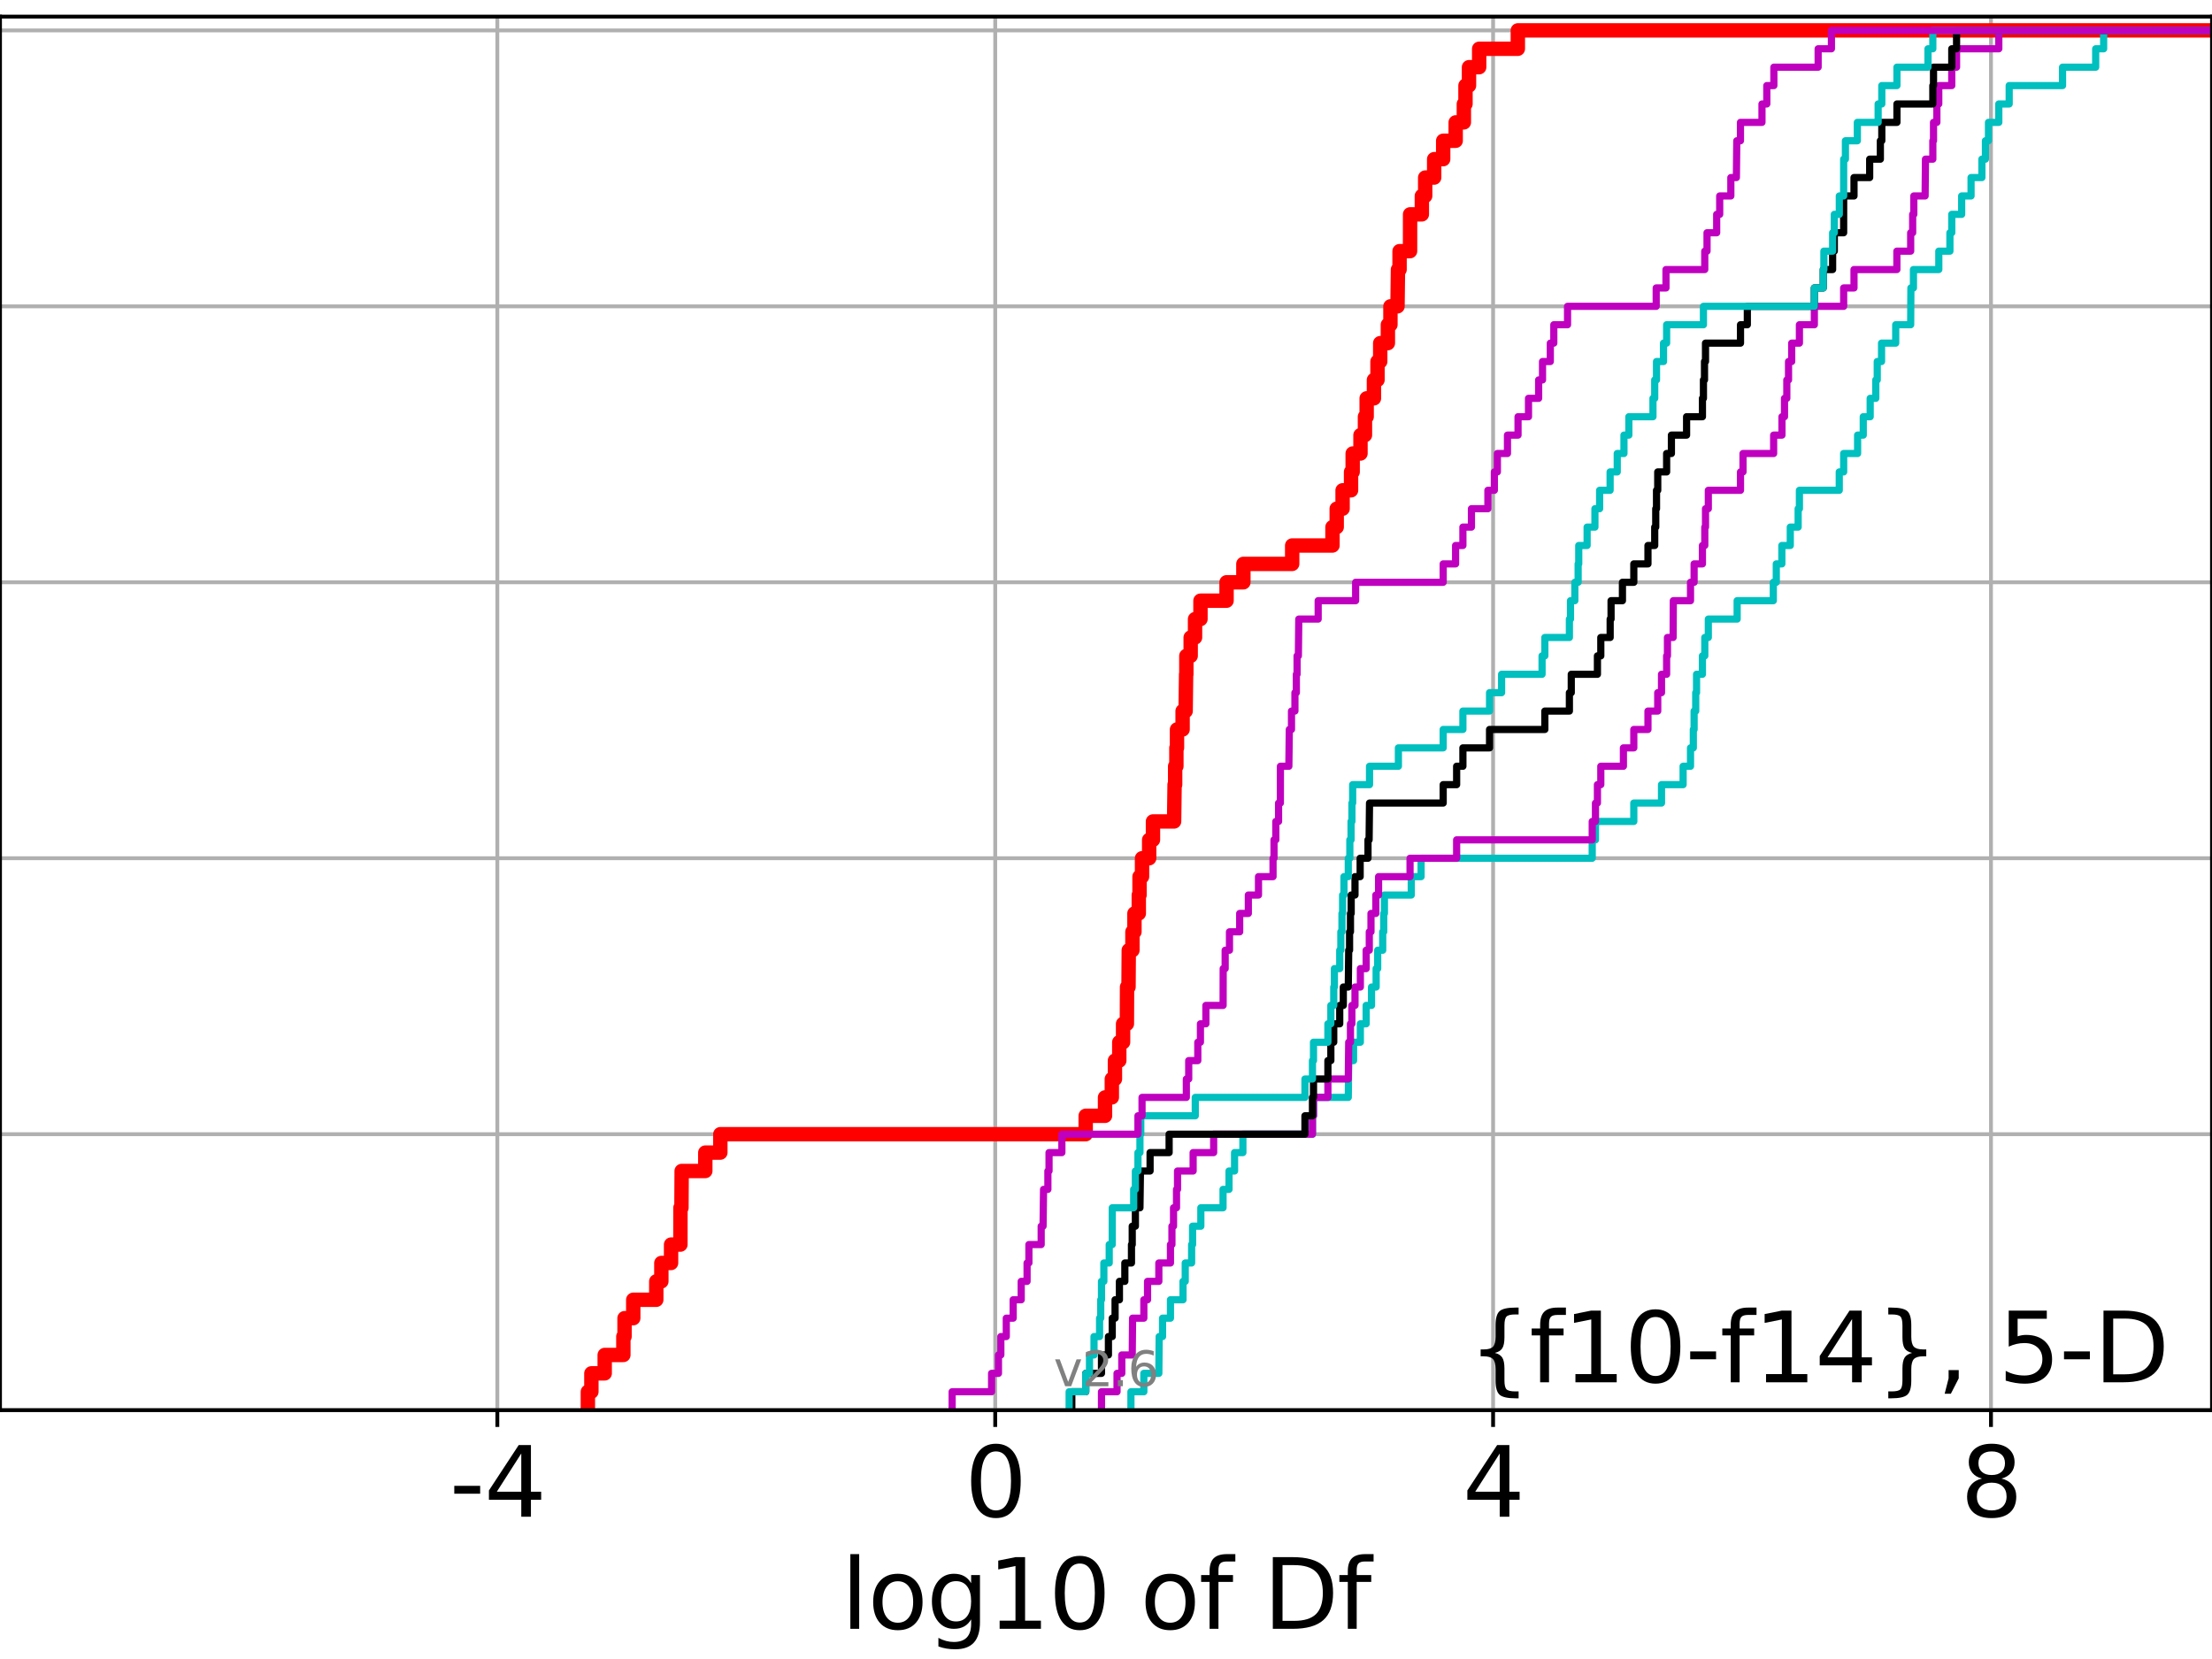 <?xml version="1.0" encoding="utf-8" standalone="no"?>
<!DOCTYPE svg PUBLIC "-//W3C//DTD SVG 1.1//EN"
  "http://www.w3.org/Graphics/SVG/1.1/DTD/svg11.dtd">
<svg height="345.6pt" version="1.1" viewBox="0 0 460.8 345.6" width="460.8pt" xmlns="http://www.w3.org/2000/svg" xmlns:xlink="http://www.w3.org/1999/xlink">
 <defs>
  <style type="text/css">*{stroke-linecap:butt;stroke-linejoin:round;}</style>
 </defs>
 <g id="figure_1">
  <g id="patch_1">
   <path d="M 0 345.6 
L 460.8 345.6 
L 460.8 0 
L 0 0 
z
" style="fill:#ffffff;"/>
  </g>
  <g id="axes_1">
   <g id="patch_2">
    <path d="M 0 293.76 
L 460.8 293.76 
L 460.8 3.456 
L 0 3.456 
z
" style="fill:#ffffff;"/>
   </g>
   <g id="matplotlib.axis_1">
    <g id="xtick_1">
     <g id="line2d_1">
      <path clip-path="url(#p94058f9ec7)" d="M 103.605 293.76 
L 103.605 3.456 
" style="fill:none;stroke:#b0b0b0;stroke-linecap:square;stroke-width:0.8;"/>
     </g>
     <g id="line2d_2">
      <defs>
       <path d="M 0 0 
L 0 3.5 
" id="m96aaf61f8b" style="stroke:#000000;stroke-width:0.8;"/>
      </defs>
      <g>
       <use style="stroke:#000000;stroke-width:0.8;" x="103.605" xlink:href="#m96aaf61f8b" y="293.76"/>
      </g>
     </g>
     <g id="text_1">
      <!-- -4 -->
      <g transform="translate(93.635 315.957)scale(0.2 -0.2)">
       <defs>
        <path d="M 313 2009 
L 1997 2009 
L 1997 1497 
L 313 1497 
L 313 2009 
z
" id="DejaVuSans-2d" transform="scale(0.016)"/>
        <path d="M 2419 4116 
L 825 1625 
L 2419 1625 
L 2419 4116 
z
M 2253 4666 
L 3047 4666 
L 3047 1625 
L 3713 1625 
L 3713 1100 
L 3047 1100 
L 3047 0 
L 2419 0 
L 2419 1100 
L 313 1100 
L 313 1709 
L 2253 4666 
z
" id="DejaVuSans-34" transform="scale(0.016)"/>
       </defs>
       <use xlink:href="#DejaVuSans-2d"/>
       <use x="36.084" xlink:href="#DejaVuSans-34"/>
      </g>
     </g>
    </g>
    <g id="xtick_2">
     <g id="line2d_3">
      <path clip-path="url(#p94058f9ec7)" d="M 207.323 293.76 
L 207.323 3.456 
" style="fill:none;stroke:#b0b0b0;stroke-linecap:square;stroke-width:0.8;"/>
     </g>
     <g id="line2d_4">
      <g>
       <use style="stroke:#000000;stroke-width:0.8;" x="207.323" xlink:href="#m96aaf61f8b" y="293.76"/>
      </g>
     </g>
     <g id="text_2">
      <!-- 0 -->
      <g transform="translate(200.96 315.957)scale(0.2 -0.2)">
       <defs>
        <path d="M 2034 4250 
Q 1547 4250 1301 3770 
Q 1056 3291 1056 2328 
Q 1056 1369 1301 889 
Q 1547 409 2034 409 
Q 2525 409 2770 889 
Q 3016 1369 3016 2328 
Q 3016 3291 2770 3770 
Q 2525 4250 2034 4250 
z
M 2034 4750 
Q 2819 4750 3233 4129 
Q 3647 3509 3647 2328 
Q 3647 1150 3233 529 
Q 2819 -91 2034 -91 
Q 1250 -91 836 529 
Q 422 1150 422 2328 
Q 422 3509 836 4129 
Q 1250 4750 2034 4750 
z
" id="DejaVuSans-30" transform="scale(0.016)"/>
       </defs>
       <use xlink:href="#DejaVuSans-30"/>
      </g>
     </g>
    </g>
    <g id="xtick_3">
     <g id="line2d_5">
      <path clip-path="url(#p94058f9ec7)" d="M 311.04 293.76 
L 311.04 3.456 
" style="fill:none;stroke:#b0b0b0;stroke-linecap:square;stroke-width:0.8;"/>
     </g>
     <g id="line2d_6">
      <g>
       <use style="stroke:#000000;stroke-width:0.8;" x="311.04" xlink:href="#m96aaf61f8b" y="293.76"/>
      </g>
     </g>
     <g id="text_3">
      <!-- 4 -->
      <g transform="translate(304.678 315.957)scale(0.2 -0.2)">
       <use xlink:href="#DejaVuSans-34"/>
      </g>
     </g>
    </g>
    <g id="xtick_4">
     <g id="line2d_7">
      <path clip-path="url(#p94058f9ec7)" d="M 414.758 293.76 
L 414.758 3.456 
" style="fill:none;stroke:#b0b0b0;stroke-linecap:square;stroke-width:0.8;"/>
     </g>
     <g id="line2d_8">
      <g>
       <use style="stroke:#000000;stroke-width:0.8;" x="414.758" xlink:href="#m96aaf61f8b" y="293.76"/>
      </g>
     </g>
     <g id="text_4">
      <!-- 8 -->
      <g transform="translate(408.395 315.957)scale(0.2 -0.2)">
       <defs>
        <path d="M 2034 2216 
Q 1584 2216 1326 1975 
Q 1069 1734 1069 1313 
Q 1069 891 1326 650 
Q 1584 409 2034 409 
Q 2484 409 2743 651 
Q 3003 894 3003 1313 
Q 3003 1734 2745 1975 
Q 2488 2216 2034 2216 
z
M 1403 2484 
Q 997 2584 770 2862 
Q 544 3141 544 3541 
Q 544 4100 942 4425 
Q 1341 4750 2034 4750 
Q 2731 4750 3128 4425 
Q 3525 4100 3525 3541 
Q 3525 3141 3298 2862 
Q 3072 2584 2669 2484 
Q 3125 2378 3379 2068 
Q 3634 1759 3634 1313 
Q 3634 634 3220 271 
Q 2806 -91 2034 -91 
Q 1263 -91 848 271 
Q 434 634 434 1313 
Q 434 1759 690 2068 
Q 947 2378 1403 2484 
z
M 1172 3481 
Q 1172 3119 1398 2916 
Q 1625 2713 2034 2713 
Q 2441 2713 2670 2916 
Q 2900 3119 2900 3481 
Q 2900 3844 2670 4047 
Q 2441 4250 2034 4250 
Q 1625 4250 1398 4047 
Q 1172 3844 1172 3481 
z
" id="DejaVuSans-38" transform="scale(0.016)"/>
       </defs>
       <use xlink:href="#DejaVuSans-38"/>
      </g>
     </g>
    </g>
    <g id="text_5">
     <!-- log10 of Df -->
     <g transform="translate(175.214 339.313)scale(0.2 -0.2)">
      <defs>
       <path d="M 603 4863 
L 1178 4863 
L 1178 0 
L 603 0 
L 603 4863 
z
" id="DejaVuSans-6c" transform="scale(0.016)"/>
       <path d="M 1959 3097 
Q 1497 3097 1228 2736 
Q 959 2375 959 1747 
Q 959 1119 1226 758 
Q 1494 397 1959 397 
Q 2419 397 2687 759 
Q 2956 1122 2956 1747 
Q 2956 2369 2687 2733 
Q 2419 3097 1959 3097 
z
M 1959 3584 
Q 2709 3584 3137 3096 
Q 3566 2609 3566 1747 
Q 3566 888 3137 398 
Q 2709 -91 1959 -91 
Q 1206 -91 779 398 
Q 353 888 353 1747 
Q 353 2609 779 3096 
Q 1206 3584 1959 3584 
z
" id="DejaVuSans-6f" transform="scale(0.016)"/>
       <path d="M 2906 1791 
Q 2906 2416 2648 2759 
Q 2391 3103 1925 3103 
Q 1463 3103 1205 2759 
Q 947 2416 947 1791 
Q 947 1169 1205 825 
Q 1463 481 1925 481 
Q 2391 481 2648 825 
Q 2906 1169 2906 1791 
z
M 3481 434 
Q 3481 -459 3084 -895 
Q 2688 -1331 1869 -1331 
Q 1566 -1331 1297 -1286 
Q 1028 -1241 775 -1147 
L 775 -588 
Q 1028 -725 1275 -790 
Q 1522 -856 1778 -856 
Q 2344 -856 2625 -561 
Q 2906 -266 2906 331 
L 2906 616 
Q 2728 306 2450 153 
Q 2172 0 1784 0 
Q 1141 0 747 490 
Q 353 981 353 1791 
Q 353 2603 747 3093 
Q 1141 3584 1784 3584 
Q 2172 3584 2450 3431 
Q 2728 3278 2906 2969 
L 2906 3500 
L 3481 3500 
L 3481 434 
z
" id="DejaVuSans-67" transform="scale(0.016)"/>
       <path d="M 794 531 
L 1825 531 
L 1825 4091 
L 703 3866 
L 703 4441 
L 1819 4666 
L 2450 4666 
L 2450 531 
L 3481 531 
L 3481 0 
L 794 0 
L 794 531 
z
" id="DejaVuSans-31" transform="scale(0.016)"/>
       <path id="DejaVuSans-20" transform="scale(0.016)"/>
       <path d="M 2375 4863 
L 2375 4384 
L 1825 4384 
Q 1516 4384 1395 4259 
Q 1275 4134 1275 3809 
L 1275 3500 
L 2222 3500 
L 2222 3053 
L 1275 3053 
L 1275 0 
L 697 0 
L 697 3053 
L 147 3053 
L 147 3500 
L 697 3500 
L 697 3744 
Q 697 4328 969 4595 
Q 1241 4863 1831 4863 
L 2375 4863 
z
" id="DejaVuSans-66" transform="scale(0.016)"/>
       <path d="M 1259 4147 
L 1259 519 
L 2022 519 
Q 2988 519 3436 956 
Q 3884 1394 3884 2338 
Q 3884 3275 3436 3711 
Q 2988 4147 2022 4147 
L 1259 4147 
z
M 628 4666 
L 1925 4666 
Q 3281 4666 3915 4102 
Q 4550 3538 4550 2338 
Q 4550 1131 3912 565 
Q 3275 0 1925 0 
L 628 0 
L 628 4666 
z
" id="DejaVuSans-44" transform="scale(0.016)"/>
      </defs>
      <use xlink:href="#DejaVuSans-6c"/>
      <use x="27.783" xlink:href="#DejaVuSans-6f"/>
      <use x="88.965" xlink:href="#DejaVuSans-67"/>
      <use x="152.441" xlink:href="#DejaVuSans-31"/>
      <use x="216.064" xlink:href="#DejaVuSans-30"/>
      <use x="279.688" xlink:href="#DejaVuSans-20"/>
      <use x="311.475" xlink:href="#DejaVuSans-6f"/>
      <use x="372.656" xlink:href="#DejaVuSans-66"/>
      <use x="407.861" xlink:href="#DejaVuSans-20"/>
      <use x="439.648" xlink:href="#DejaVuSans-44"/>
      <use x="516.65" xlink:href="#DejaVuSans-66"/>
     </g>
    </g>
   </g>
   <g id="matplotlib.axis_2">
    <g id="ytick_1">
     <g id="line2d_9">
      <path clip-path="url(#p94058f9ec7)" d="M 0 293.76 
L 460.8 293.76 
" style="fill:none;stroke:#b0b0b0;stroke-linecap:square;stroke-width:0.8;"/>
     </g>
     <g id="line2d_10">
      <defs>
       <path d="M 0 0 
L -3.5 0 
" id="m689f1bccb4" style="stroke:#000000;stroke-width:0.8;"/>
      </defs>
      <g>
       <use style="stroke:#000000;stroke-width:0.8;" x="0" xlink:href="#m689f1bccb4" y="293.76"/>
      </g>
     </g>
    </g>
    <g id="ytick_2">
     <g id="line2d_11">
      <path clip-path="url(#p94058f9ec7)" d="M 0 236.274 
L 460.8 236.274 
" style="fill:none;stroke:#b0b0b0;stroke-linecap:square;stroke-width:0.8;"/>
     </g>
     <g id="line2d_12">
      <g>
       <use style="stroke:#000000;stroke-width:0.8;" x="0" xlink:href="#m689f1bccb4" y="236.274"/>
      </g>
     </g>
    </g>
    <g id="ytick_3">
     <g id="line2d_13">
      <path clip-path="url(#p94058f9ec7)" d="M 0 178.788 
L 460.8 178.788 
" style="fill:none;stroke:#b0b0b0;stroke-linecap:square;stroke-width:0.8;"/>
     </g>
     <g id="line2d_14">
      <g>
       <use style="stroke:#000000;stroke-width:0.8;" x="0" xlink:href="#m689f1bccb4" y="178.788"/>
      </g>
     </g>
    </g>
    <g id="ytick_4">
     <g id="line2d_15">
      <path clip-path="url(#p94058f9ec7)" d="M 0 121.302 
L 460.8 121.302 
" style="fill:none;stroke:#b0b0b0;stroke-linecap:square;stroke-width:0.8;"/>
     </g>
     <g id="line2d_16">
      <g>
       <use style="stroke:#000000;stroke-width:0.8;" x="0" xlink:href="#m689f1bccb4" y="121.302"/>
      </g>
     </g>
    </g>
    <g id="ytick_5">
     <g id="line2d_17">
      <path clip-path="url(#p94058f9ec7)" d="M 0 63.816 
L 460.8 63.816 
" style="fill:none;stroke:#b0b0b0;stroke-linecap:square;stroke-width:0.8;"/>
     </g>
     <g id="line2d_18">
      <g>
       <use style="stroke:#000000;stroke-width:0.8;" x="0" xlink:href="#m689f1bccb4" y="63.816"/>
      </g>
     </g>
    </g>
    <g id="ytick_6">
     <g id="line2d_19">
      <path clip-path="url(#p94058f9ec7)" d="M 0 6.33 
L 460.8 6.33 
" style="fill:none;stroke:#b0b0b0;stroke-linecap:square;stroke-width:0.8;"/>
     </g>
     <g id="line2d_20">
      <g>
       <use style="stroke:#000000;stroke-width:0.8;" x="0" xlink:href="#m689f1bccb4" y="6.33"/>
      </g>
     </g>
    </g>
   </g>
   <g id="line2d_21">
    <path clip-path="url(#p94058f9ec7)" d="M 122.464 293.76 
L 122.464 289.928 
L 123.196 289.928 
L 123.196 286.095 
L 125.971 286.095 
L 125.971 282.263 
L 129.857 282.263 
L 129.857 278.43 
L 130.102 278.43 
L 130.102 274.598 
L 131.918 274.598 
L 131.918 270.766 
L 136.713 270.766 
L 136.713 266.933 
L 137.773 266.933 
L 137.773 263.101 
L 139.797 263.101 
L 139.797 259.268 
L 141.742 259.268 
L 141.75 251.604 
L 141.958 251.604 
L 142.002 243.939 
L 146.928 243.939 
L 146.928 240.106 
L 150.06 240.106 
L 150.06 236.274 
L 226.171 236.274 
L 226.171 232.442 
L 230.196 232.442 
L 230.196 228.609 
L 231.614 228.609 
L 231.614 224.777 
L 232.265 224.777 
L 232.265 220.944 
L 233.166 220.944 
L 233.166 217.112 
L 233.96 217.112 
L 233.96 213.28 
L 234.751 213.28 
L 234.783 205.615 
L 235.091 205.615 
L 235.142 197.95 
L 235.906 197.95 
L 235.906 194.118 
L 236.326 194.118 
L 236.326 190.285 
L 237.232 190.285 
L 237.232 186.453 
L 237.385 186.453 
L 237.385 182.621 
L 237.907 182.621 
L 237.907 178.788 
L 239.392 178.788 
L 239.392 174.956 
L 240.184 174.956 
L 240.184 171.123 
L 244.587 171.123 
L 244.688 163.459 
L 244.806 163.459 
L 244.806 159.626 
L 245.063 159.626 
L 245.063 155.794 
L 245.192 155.794 
L 245.192 151.961 
L 246.357 151.961 
L 246.357 148.129 
L 246.99 148.129 
L 247.087 140.464 
L 247.137 140.464 
L 247.137 136.632 
L 248.039 136.632 
L 248.039 132.799 
L 248.95 132.799 
L 248.95 128.967 
L 250.08 128.967 
L 250.08 125.135 
L 255.515 125.135 
L 255.515 121.302 
L 259.019 121.302 
L 259.019 117.47 
L 269.185 117.47 
L 269.185 113.637 
L 277.579 113.637 
L 277.579 109.805 
L 278.46 109.805 
L 278.46 105.973 
L 279.687 105.973 
L 279.687 102.14 
L 281.449 102.14 
L 281.449 98.308 
L 281.786 98.308 
L 281.786 94.475 
L 283.414 94.475 
L 283.414 90.643 
L 284.346 90.643 
L 284.346 86.811 
L 284.701 86.811 
L 284.701 82.978 
L 286.218 82.978 
L 286.218 79.146 
L 286.958 79.146 
L 286.958 75.313 
L 287.523 75.313 
L 287.523 71.481 
L 289.121 71.481 
L 289.121 67.649 
L 289.653 67.649 
L 289.653 63.816 
L 291.127 63.816 
L 291.223 56.151 
L 291.556 56.151 
L 291.556 52.319 
L 293.74 52.319 
L 293.746 44.654 
L 296.197 44.654 
L 296.197 40.822 
L 296.892 40.822 
L 296.892 36.989 
L 298.763 36.989 
L 298.763 33.157 
L 300.642 33.157 
L 300.642 29.325 
L 303.247 29.325 
L 303.247 25.492 
L 304.949 25.492 
L 304.949 21.66 
L 305.289 21.66 
L 305.289 17.827 
L 306.02 17.827 
L 306.02 13.995 
L 308.139 13.995 
L 308.139 10.163 
L 316.194 10.163 
L 316.194 6.33 
L 316.194 6.33 
L 460.8 6.33 
L 460.8 6.33 
" style="fill:none;stroke:#ff0000;stroke-linecap:square;stroke-width:3;"/>
   </g>
   <g id="line2d_22">
    <path clip-path="url(#p94058f9ec7)" d="M 235.595 293.76 
L 235.595 289.928 
L 238.284 289.928 
L 238.284 286.095 
L 241.407 286.095 
L 241.478 278.43 
L 242.184 278.43 
L 242.184 274.598 
L 243.829 274.598 
L 243.829 270.766 
L 246.444 270.766 
L 246.444 266.933 
L 246.907 266.933 
L 246.907 263.101 
L 248.235 263.101 
L 248.235 259.268 
L 248.436 259.268 
L 248.436 255.436 
L 250.157 255.436 
L 250.157 251.604 
L 254.782 251.604 
L 254.782 247.771 
L 256.028 247.771 
L 256.028 243.939 
L 257.183 243.939 
L 257.183 240.106 
L 258.918 240.106 
L 258.918 236.274 
L 273.409 236.274 
L 273.409 232.442 
L 273.626 232.442 
L 273.626 228.609 
L 280.873 228.609 
L 280.961 220.944 
L 281.973 220.944 
L 281.973 217.112 
L 283.386 217.112 
L 283.386 213.28 
L 284.593 213.28 
L 284.593 209.447 
L 285.715 209.447 
L 285.715 205.615 
L 286.676 205.615 
L 286.676 201.782 
L 286.999 201.782 
L 286.999 197.95 
L 288.043 197.95 
L 288.043 194.118 
L 288.255 194.118 
L 288.255 190.285 
L 288.399 190.285 
L 288.399 186.453 
L 293.993 186.453 
L 293.993 182.621 
L 296.04 182.621 
L 296.04 178.788 
L 331.689 178.788 
L 331.689 174.956 
L 332.365 174.956 
L 332.365 171.123 
L 340.352 171.123 
L 340.352 167.291 
L 346.122 167.291 
L 346.122 163.459 
L 350.623 163.459 
L 350.623 159.626 
L 352.164 159.626 
L 352.164 155.794 
L 352.751 155.794 
L 352.751 151.961 
L 352.914 151.961 
L 352.914 148.129 
L 353.251 148.129 
L 353.251 144.297 
L 353.422 144.297 
L 353.422 140.464 
L 354.648 140.464 
L 354.648 136.632 
L 355.14 136.632 
L 355.14 132.799 
L 355.876 132.799 
L 355.876 128.967 
L 361.879 128.967 
L 361.879 125.135 
L 369.415 125.135 
L 369.415 121.302 
L 370.034 121.302 
L 370.034 117.47 
L 371.192 117.47 
L 371.192 113.637 
L 372.949 113.637 
L 372.949 109.805 
L 374.588 109.805 
L 374.588 105.973 
L 374.851 105.973 
L 374.851 102.14 
L 383.151 102.14 
L 383.151 98.308 
L 384.069 98.308 
L 384.069 94.475 
L 386.972 94.475 
L 386.972 90.643 
L 388.151 90.643 
L 388.151 86.811 
L 389.592 86.811 
L 389.592 82.978 
L 390.763 82.978 
L 390.763 79.146 
L 391.064 79.146 
L 391.064 75.313 
L 391.961 75.313 
L 391.961 71.481 
L 394.912 71.481 
L 394.912 67.649 
L 398.029 67.649 
L 398.073 59.984 
L 398.607 59.984 
L 398.607 56.151 
L 403.889 56.151 
L 403.889 52.319 
L 406.203 52.319 
L 406.203 48.487 
L 406.59 48.487 
L 406.59 44.654 
L 408.652 44.654 
L 408.652 40.822 
L 410.606 40.822 
L 410.606 36.989 
L 412.864 36.989 
L 412.864 33.157 
L 413.601 33.157 
L 413.601 29.325 
L 414.236 29.325 
L 414.236 25.492 
L 416.389 25.492 
L 416.389 21.66 
L 418.55 21.66 
L 418.55 17.827 
L 429.668 17.827 
L 429.668 13.995 
L 436.569 13.995 
L 436.569 10.163 
L 438.228 10.163 
L 438.228 6.33 
L 438.228 6.33 
L 460.8 6.33 
L 460.8 6.33 
" style="fill:none;stroke:#00bfbf;stroke-linecap:square;stroke-width:1.5;"/>
   </g>
   <g id="line2d_23">
    <path clip-path="url(#p94058f9ec7)" d="M 229.459 293.76 
L 229.459 289.928 
L 232.698 289.928 
L 232.698 286.095 
L 233.692 286.095 
L 233.692 282.263 
L 235.865 282.263 
L 235.939 274.598 
L 238.284 274.598 
L 238.284 270.766 
L 239.056 270.766 
L 239.056 266.933 
L 241.407 266.933 
L 241.407 263.101 
L 243.829 263.101 
L 243.829 259.268 
L 244.136 259.268 
L 244.136 255.436 
L 244.469 255.436 
L 244.469 251.604 
L 245.09 251.604 
L 245.09 247.771 
L 245.301 247.771 
L 245.301 243.939 
L 248.551 243.939 
L 248.551 240.106 
L 252.828 240.106 
L 252.828 236.274 
L 273.409 236.274 
L 273.409 232.442 
L 273.626 232.442 
L 273.626 228.609 
L 276.626 228.609 
L 276.626 224.777 
L 280.873 224.777 
L 280.961 217.112 
L 281.327 217.112 
L 281.327 213.28 
L 281.618 213.28 
L 281.618 209.447 
L 282.271 209.447 
L 282.271 205.615 
L 283.386 205.615 
L 283.386 201.782 
L 284.593 201.782 
L 284.593 197.95 
L 285.248 197.95 
L 285.248 194.118 
L 285.601 194.118 
L 285.601 190.285 
L 286.615 190.285 
L 286.615 186.453 
L 287.184 186.453 
L 287.184 182.621 
L 293.738 182.621 
L 293.738 178.788 
L 303.443 178.788 
L 303.443 174.956 
L 331.689 174.956 
L 331.689 171.123 
L 332.365 171.123 
L 332.365 167.291 
L 332.773 167.291 
L 332.773 163.459 
L 333.477 163.459 
L 333.477 159.626 
L 338.186 159.626 
L 338.186 155.794 
L 340.352 155.794 
L 340.352 151.961 
L 343.301 151.961 
L 343.301 148.129 
L 345.337 148.129 
L 345.337 144.297 
L 346.122 144.297 
L 346.122 140.464 
L 347.19 140.464 
L 347.19 136.632 
L 347.362 136.632 
L 347.362 132.799 
L 348.543 132.799 
L 348.582 125.135 
L 352.164 125.135 
L 352.164 121.302 
L 352.914 121.302 
L 352.914 117.47 
L 354.648 117.47 
L 354.648 113.637 
L 355.14 113.637 
L 355.14 109.805 
L 355.288 109.805 
L 355.288 105.973 
L 355.876 105.973 
L 355.876 102.14 
L 362.579 102.14 
L 362.579 98.308 
L 363.1 98.308 
L 363.1 94.475 
L 369.484 94.475 
L 369.484 90.643 
L 371.216 90.643 
L 371.216 86.811 
L 371.745 86.811 
L 371.745 82.978 
L 372.226 82.978 
L 372.226 79.146 
L 372.585 79.146 
L 372.585 75.313 
L 373.246 75.313 
L 373.246 71.481 
L 374.851 71.481 
L 374.851 67.649 
L 377.962 67.649 
L 377.962 63.816 
L 384.069 63.816 
L 384.069 59.984 
L 386.224 59.984 
L 386.224 56.151 
L 395.153 56.151 
L 395.153 52.319 
L 398.029 52.319 
L 398.029 48.487 
L 398.444 48.487 
L 398.444 44.654 
L 398.685 44.654 
L 398.685 40.822 
L 401.036 40.822 
L 401.113 33.157 
L 402.643 33.157 
L 402.643 29.325 
L 402.786 29.325 
L 402.786 25.492 
L 403.486 25.492 
L 403.486 21.66 
L 403.882 21.66 
L 403.882 17.827 
L 406.59 17.827 
L 406.59 13.995 
L 407.589 13.995 
L 407.589 10.163 
L 416.389 10.163 
L 416.389 6.33 
L 416.389 6.33 
L 460.8 6.33 
L 460.8 6.33 
" style="fill:none;stroke:#bf00bf;stroke-linecap:square;stroke-width:1.5;"/>
   </g>
   <g id="line2d_24">
    <path clip-path="url(#p94058f9ec7)" d="M 223.277 293.76 
L 223.277 289.928 
L 226.182 289.928 
L 226.182 286.095 
L 229.459 286.095 
L 229.459 282.263 
L 230.907 282.263 
L 230.907 278.43 
L 231.699 278.43 
L 231.699 274.598 
L 232.292 274.598 
L 232.292 270.766 
L 233.196 270.766 
L 233.196 266.933 
L 234.324 266.933 
L 234.324 263.101 
L 235.707 263.101 
L 235.707 259.268 
L 235.865 259.268 
L 235.865 255.436 
L 236.522 255.436 
L 236.522 251.604 
L 237.471 251.604 
L 237.577 243.939 
L 239.583 243.939 
L 239.583 240.106 
L 243.55 240.106 
L 243.55 236.274 
L 271.844 236.274 
L 271.844 232.442 
L 273.409 232.442 
L 273.409 228.609 
L 273.626 228.609 
L 273.626 224.777 
L 276.626 224.777 
L 276.626 220.944 
L 277.241 220.944 
L 277.241 217.112 
L 277.842 217.112 
L 277.842 213.28 
L 279.091 213.28 
L 279.091 209.447 
L 279.836 209.447 
L 279.836 205.615 
L 280.873 205.615 
L 280.961 197.95 
L 281.14 197.95 
L 281.14 194.118 
L 281.327 194.118 
L 281.327 190.285 
L 281.476 190.285 
L 281.476 186.453 
L 282.271 186.453 
L 282.271 182.621 
L 283.345 182.621 
L 283.345 178.788 
L 284.979 178.788 
L 284.979 174.956 
L 285.209 174.956 
L 285.297 167.291 
L 300.642 167.291 
L 300.642 163.459 
L 303.443 163.459 
L 303.443 159.626 
L 304.749 159.626 
L 304.749 155.794 
L 310.301 155.794 
L 310.301 151.961 
L 321.819 151.961 
L 321.819 148.129 
L 326.933 148.129 
L 326.933 144.297 
L 327.324 144.297 
L 327.324 140.464 
L 332.773 140.464 
L 332.773 136.632 
L 333.477 136.632 
L 333.477 132.799 
L 335.426 132.799 
L 335.426 128.967 
L 335.613 128.967 
L 335.613 125.135 
L 337.983 125.135 
L 337.983 121.302 
L 340.352 121.302 
L 340.352 117.47 
L 343.301 117.47 
L 343.301 113.637 
L 344.707 113.637 
L 344.707 109.805 
L 344.922 109.805 
L 344.922 105.973 
L 345.082 105.973 
L 345.082 102.14 
L 345.337 102.14 
L 345.337 98.308 
L 347.19 98.308 
L 347.19 94.475 
L 348.185 94.475 
L 348.185 90.643 
L 351.347 90.643 
L 351.347 86.811 
L 354.648 86.811 
L 354.648 82.978 
L 354.858 82.978 
L 354.858 79.146 
L 355.078 79.146 
L 355.078 75.313 
L 355.288 75.313 
L 355.288 71.481 
L 362.579 71.481 
L 362.579 67.649 
L 364.002 67.649 
L 364.002 63.816 
L 377.962 63.816 
L 377.962 59.984 
L 379.818 59.984 
L 379.818 56.151 
L 381.767 56.151 
L 381.767 52.319 
L 382.122 52.319 
L 382.122 48.487 
L 384.065 48.487 
L 384.069 40.822 
L 386.224 40.822 
L 386.224 36.989 
L 389.486 36.989 
L 389.486 33.157 
L 391.714 33.157 
L 391.714 29.325 
L 392.014 29.325 
L 392.014 25.492 
L 395.167 25.492 
L 395.167 21.66 
L 402.643 21.66 
L 402.643 17.827 
L 402.786 17.827 
L 402.786 13.995 
L 406.59 13.995 
L 406.59 10.163 
L 407.589 10.163 
L 407.589 6.33 
L 407.589 6.33 
L 460.8 6.33 
L 460.8 6.33 
" style="fill:none;stroke:#000000;stroke-linecap:square;stroke-width:1.5;"/>
   </g>
   <g id="line2d_25">
    <path clip-path="url(#p94058f9ec7)" d="M 222.722 293.76 
L 222.722 289.928 
L 226.182 289.928 
L 226.182 286.095 
L 226.962 286.095 
L 226.962 282.263 
L 227.903 282.263 
L 227.903 278.43 
L 229.063 278.43 
L 229.063 274.598 
L 229.303 274.598 
L 229.303 270.766 
L 229.459 270.766 
L 229.459 266.933 
L 229.952 266.933 
L 229.952 263.101 
L 231.071 263.101 
L 231.071 259.268 
L 231.699 259.268 
L 231.707 251.604 
L 236.164 251.604 
L 236.164 247.771 
L 236.522 247.771 
L 236.522 243.939 
L 237.058 243.939 
L 237.058 240.106 
L 237.471 240.106 
L 237.471 236.274 
L 237.645 236.274 
L 237.645 232.442 
L 248.997 232.442 
L 248.997 228.609 
L 271.844 228.609 
L 271.844 224.777 
L 273.409 224.777 
L 273.409 220.944 
L 273.626 220.944 
L 273.626 217.112 
L 276.626 217.112 
L 276.626 213.28 
L 277.241 213.28 
L 277.241 209.447 
L 277.842 209.447 
L 277.842 205.615 
L 277.978 205.615 
L 277.978 201.782 
L 279.091 201.782 
L 279.091 197.95 
L 279.322 197.95 
L 279.322 194.118 
L 279.555 194.118 
L 279.555 190.285 
L 279.689 190.285 
L 279.689 186.453 
L 279.969 186.453 
L 279.969 182.621 
L 280.873 182.621 
L 280.873 178.788 
L 281.195 178.788 
L 281.195 174.956 
L 281.449 174.956 
L 281.449 171.123 
L 281.629 171.123 
L 281.629 167.291 
L 281.784 167.291 
L 281.784 163.459 
L 285.297 163.459 
L 285.297 159.626 
L 291.313 159.626 
L 291.313 155.794 
L 300.642 155.794 
L 300.642 151.961 
L 304.749 151.961 
L 304.749 148.129 
L 310.301 148.129 
L 310.301 144.297 
L 312.811 144.297 
L 312.811 140.464 
L 321.241 140.464 
L 321.241 136.632 
L 321.819 136.632 
L 321.819 132.799 
L 326.933 132.799 
L 326.933 128.967 
L 327.163 128.967 
L 327.163 125.135 
L 328.067 125.135 
L 328.067 121.302 
L 328.755 121.302 
L 328.755 117.47 
L 328.88 117.47 
L 328.88 113.637 
L 330.625 113.637 
L 330.625 109.805 
L 332.253 109.805 
L 332.253 105.973 
L 333.232 105.973 
L 333.232 102.14 
L 335.415 102.14 
L 335.415 98.308 
L 336.901 98.308 
L 336.901 94.475 
L 338.299 94.475 
L 338.299 90.643 
L 339.32 90.643 
L 339.32 86.811 
L 344.343 86.811 
L 344.343 82.978 
L 344.707 82.978 
L 344.707 79.146 
L 345.082 79.146 
L 345.082 75.313 
L 346.541 75.313 
L 346.541 71.481 
L 347.19 71.481 
L 347.19 67.649 
L 354.858 67.649 
L 354.858 63.816 
L 377.962 63.816 
L 377.962 59.984 
L 379.818 59.984 
L 379.818 56.151 
L 379.95 56.151 
L 379.95 52.319 
L 381.767 52.319 
L 381.767 48.487 
L 382.122 48.487 
L 382.122 44.654 
L 383.163 44.654 
L 383.163 40.822 
L 384.065 40.822 
L 384.069 33.157 
L 384.434 33.157 
L 384.434 29.325 
L 386.92 29.325 
L 386.92 25.492 
L 391.251 25.492 
L 391.251 21.66 
L 392.014 21.66 
L 392.014 17.827 
L 395.167 17.827 
L 395.167 13.995 
L 401.636 13.995 
L 401.636 10.163 
L 402.643 10.163 
L 402.643 6.33 
L 402.643 6.33 
L 460.8 6.33 
L 460.8 6.33 
" style="fill:none;stroke:#00bfbf;stroke-linecap:square;stroke-width:1.5;"/>
   </g>
   <g id="line2d_26">
    <path clip-path="url(#p94058f9ec7)" d="M 198.347 293.76 
L 198.347 289.928 
L 206.565 289.928 
L 206.565 286.095 
L 207.999 286.095 
L 207.999 282.263 
L 208.493 282.263 
L 208.493 278.43 
L 209.628 278.43 
L 209.628 274.598 
L 211.063 274.598 
L 211.063 270.766 
L 212.738 270.766 
L 212.738 266.933 
L 213.958 266.933 
L 213.958 263.101 
L 214.339 263.101 
L 214.339 259.268 
L 216.897 259.268 
L 216.897 255.436 
L 217.289 255.436 
L 217.391 247.771 
L 218.294 247.771 
L 218.294 243.939 
L 218.533 243.939 
L 218.533 240.106 
L 221.21 240.106 
L 221.21 236.274 
L 237.058 236.274 
L 237.058 232.442 
L 237.907 232.442 
L 237.907 228.609 
L 247.137 228.609 
L 247.137 224.777 
L 247.631 224.777 
L 247.631 220.944 
L 249.524 220.944 
L 249.524 217.112 
L 250.071 217.112 
L 250.071 213.28 
L 251.208 213.28 
L 251.208 209.447 
L 254.796 209.447 
L 254.813 201.782 
L 255.225 201.782 
L 255.225 197.95 
L 256.123 197.95 
L 256.123 194.118 
L 258.25 194.118 
L 258.25 190.285 
L 260.052 190.285 
L 260.052 186.453 
L 262.168 186.453 
L 262.168 182.621 
L 265.196 182.621 
L 265.196 178.788 
L 265.399 178.788 
L 265.399 174.956 
L 265.777 174.956 
L 265.777 171.123 
L 266.351 171.123 
L 266.351 167.291 
L 266.724 167.291 
L 266.737 159.626 
L 268.491 159.626 
L 268.587 151.961 
L 269.04 151.961 
L 269.04 148.129 
L 269.757 148.129 
L 269.757 144.297 
L 270.054 144.297 
L 270.054 140.464 
L 270.205 140.464 
L 270.205 136.632 
L 270.476 136.632 
L 270.561 128.967 
L 274.599 128.967 
L 274.599 125.135 
L 282.405 125.135 
L 282.405 121.302 
L 300.642 121.302 
L 300.642 117.47 
L 303.227 117.47 
L 303.227 113.637 
L 304.749 113.637 
L 304.749 109.805 
L 306.528 109.805 
L 306.528 105.973 
L 309.955 105.973 
L 309.955 102.14 
L 311.303 102.14 
L 311.303 98.308 
L 311.931 98.308 
L 311.931 94.475 
L 314.032 94.475 
L 314.032 90.643 
L 316.234 90.643 
L 316.234 86.811 
L 318.415 86.811 
L 318.415 82.978 
L 320.529 82.978 
L 320.529 79.146 
L 321.336 79.146 
L 321.336 75.313 
L 322.959 75.313 
L 322.959 71.481 
L 323.689 71.481 
L 323.689 67.649 
L 326.547 67.649 
L 326.547 63.816 
L 345.015 63.816 
L 345.015 59.984 
L 347.056 59.984 
L 347.056 56.151 
L 355.132 56.151 
L 355.132 52.319 
L 355.606 52.319 
L 355.606 48.487 
L 357.616 48.487 
L 357.616 44.654 
L 358.246 44.654 
L 358.246 40.822 
L 360.565 40.822 
L 360.565 36.989 
L 361.723 36.989 
L 361.805 29.325 
L 362.569 29.325 
L 362.569 25.492 
L 367.053 25.492 
L 367.053 21.66 
L 368.058 21.66 
L 368.058 17.827 
L 369.53 17.827 
L 369.53 13.995 
L 378.752 13.995 
L 378.752 10.163 
L 381.519 10.163 
L 381.519 6.33 
L 381.519 6.33 
L 460.8 6.33 
L 460.8 6.33 
" style="fill:none;stroke:#bf00bf;stroke-linecap:square;stroke-width:1.5;"/>
   </g>
   <g id="patch_3">
    <path d="M 0 293.76 
L 0 3.456 
" style="fill:none;stroke:#000000;stroke-linecap:square;stroke-linejoin:miter;stroke-width:0.8;"/>
   </g>
   <g id="patch_4">
    <path d="M 460.8 293.76 
L 460.8 3.456 
" style="fill:none;stroke:#000000;stroke-linecap:square;stroke-linejoin:miter;stroke-width:0.8;"/>
   </g>
   <g id="patch_5">
    <path d="M 0 293.76 
L 460.8 293.76 
" style="fill:none;stroke:#000000;stroke-linecap:square;stroke-linejoin:miter;stroke-width:0.8;"/>
   </g>
   <g id="patch_6">
    <path d="M 0 3.456 
L 460.8 3.456 
" style="fill:none;stroke:#000000;stroke-linecap:square;stroke-linejoin:miter;stroke-width:0.8;"/>
   </g>
   <g id="text_6">
    <!-- {f10-f14}, 5-D -->
    <g transform="translate(305.884 287.954)scale(0.2 -0.2)">
     <defs>
      <path d="M 3272 -594 
L 3272 -1044 
L 3078 -1044 
Q 2300 -1044 2036 -812 
Q 1772 -581 1772 109 
L 1772 856 
Q 1772 1328 1603 1509 
Q 1434 1691 991 1691 
L 800 1691 
L 800 2138 
L 991 2138 
Q 1438 2138 1605 2317 
Q 1772 2497 1772 2963 
L 1772 3713 
Q 1772 4403 2036 4633 
Q 2300 4863 3078 4863 
L 3272 4863 
L 3272 4416 
L 3059 4416 
Q 2619 4416 2484 4278 
Q 2350 4141 2350 3700 
L 2350 2925 
Q 2350 2434 2208 2212 
Q 2066 1991 1722 1913 
Q 2069 1828 2209 1606 
Q 2350 1384 2350 897 
L 2350 122 
Q 2350 -319 2484 -456 
Q 2619 -594 3059 -594 
L 3272 -594 
z
" id="DejaVuSans-7b" transform="scale(0.016)"/>
      <path d="M 800 -594 
L 1019 -594 
Q 1456 -594 1589 -459 
Q 1722 -325 1722 122 
L 1722 897 
Q 1722 1384 1862 1606 
Q 2003 1828 2350 1913 
Q 2003 1991 1862 2212 
Q 1722 2434 1722 2925 
L 1722 3700 
Q 1722 4144 1589 4280 
Q 1456 4416 1019 4416 
L 800 4416 
L 800 4863 
L 997 4863 
Q 1775 4863 2036 4633 
Q 2297 4403 2297 3713 
L 2297 2963 
Q 2297 2497 2465 2317 
Q 2634 2138 3078 2138 
L 3272 2138 
L 3272 1691 
L 3078 1691 
Q 2634 1691 2465 1509 
Q 2297 1328 2297 856 
L 2297 109 
Q 2297 -581 2036 -812 
Q 1775 -1044 997 -1044 
L 800 -1044 
L 800 -594 
z
" id="DejaVuSans-7d" transform="scale(0.016)"/>
      <path d="M 750 794 
L 1409 794 
L 1409 256 
L 897 -744 
L 494 -744 
L 750 256 
L 750 794 
z
" id="DejaVuSans-2c" transform="scale(0.016)"/>
      <path d="M 691 4666 
L 3169 4666 
L 3169 4134 
L 1269 4134 
L 1269 2991 
Q 1406 3038 1543 3061 
Q 1681 3084 1819 3084 
Q 2600 3084 3056 2656 
Q 3513 2228 3513 1497 
Q 3513 744 3044 326 
Q 2575 -91 1722 -91 
Q 1428 -91 1123 -41 
Q 819 9 494 109 
L 494 744 
Q 775 591 1075 516 
Q 1375 441 1709 441 
Q 2250 441 2565 725 
Q 2881 1009 2881 1497 
Q 2881 1984 2565 2268 
Q 2250 2553 1709 2553 
Q 1456 2553 1204 2497 
Q 953 2441 691 2322 
L 691 4666 
z
" id="DejaVuSans-35" transform="scale(0.016)"/>
     </defs>
     <use xlink:href="#DejaVuSans-7b"/>
     <use x="63.623" xlink:href="#DejaVuSans-66"/>
     <use x="98.828" xlink:href="#DejaVuSans-31"/>
     <use x="162.451" xlink:href="#DejaVuSans-30"/>
     <use x="226.074" xlink:href="#DejaVuSans-2d"/>
     <use x="262.158" xlink:href="#DejaVuSans-66"/>
     <use x="297.363" xlink:href="#DejaVuSans-31"/>
     <use x="360.986" xlink:href="#DejaVuSans-34"/>
     <use x="424.609" xlink:href="#DejaVuSans-7d"/>
     <use x="488.232" xlink:href="#DejaVuSans-2c"/>
     <use x="520.02" xlink:href="#DejaVuSans-20"/>
     <use x="551.807" xlink:href="#DejaVuSans-35"/>
     <use x="615.43" xlink:href="#DejaVuSans-2d"/>
     <use x="651.514" xlink:href="#DejaVuSans-44"/>
    </g>
   </g>
   <g id="text_7">
    <!-- v2.6 -->
    <g style="fill:#808080;" transform="translate(219.489 288.777)scale(0.1 -0.1)">
     <defs>
      <path d="M 191 3500 
L 800 3500 
L 1894 563 
L 2988 3500 
L 3597 3500 
L 2284 0 
L 1503 0 
L 191 3500 
z
" id="DejaVuSans-76" transform="scale(0.016)"/>
      <path d="M 1228 531 
L 3431 531 
L 3431 0 
L 469 0 
L 469 531 
Q 828 903 1448 1529 
Q 2069 2156 2228 2338 
Q 2531 2678 2651 2914 
Q 2772 3150 2772 3378 
Q 2772 3750 2511 3984 
Q 2250 4219 1831 4219 
Q 1534 4219 1204 4116 
Q 875 4013 500 3803 
L 500 4441 
Q 881 4594 1212 4672 
Q 1544 4750 1819 4750 
Q 2544 4750 2975 4387 
Q 3406 4025 3406 3419 
Q 3406 3131 3298 2873 
Q 3191 2616 2906 2266 
Q 2828 2175 2409 1742 
Q 1991 1309 1228 531 
z
" id="DejaVuSans-32" transform="scale(0.016)"/>
      <path d="M 684 794 
L 1344 794 
L 1344 0 
L 684 0 
L 684 794 
z
" id="DejaVuSans-2e" transform="scale(0.016)"/>
      <path d="M 2113 2584 
Q 1688 2584 1439 2293 
Q 1191 2003 1191 1497 
Q 1191 994 1439 701 
Q 1688 409 2113 409 
Q 2538 409 2786 701 
Q 3034 994 3034 1497 
Q 3034 2003 2786 2293 
Q 2538 2584 2113 2584 
z
M 3366 4563 
L 3366 3988 
Q 3128 4100 2886 4159 
Q 2644 4219 2406 4219 
Q 1781 4219 1451 3797 
Q 1122 3375 1075 2522 
Q 1259 2794 1537 2939 
Q 1816 3084 2150 3084 
Q 2853 3084 3261 2657 
Q 3669 2231 3669 1497 
Q 3669 778 3244 343 
Q 2819 -91 2113 -91 
Q 1303 -91 875 529 
Q 447 1150 447 2328 
Q 447 3434 972 4092 
Q 1497 4750 2381 4750 
Q 2619 4750 2861 4703 
Q 3103 4656 3366 4563 
z
" id="DejaVuSans-36" transform="scale(0.016)"/>
     </defs>
     <use xlink:href="#DejaVuSans-76"/>
     <use x="59.18" xlink:href="#DejaVuSans-32"/>
     <use x="122.803" xlink:href="#DejaVuSans-2e"/>
     <use x="154.59" xlink:href="#DejaVuSans-36"/>
    </g>
   </g>
  </g>
 </g>
 <defs>
  <clipPath id="p94058f9ec7">
   <rect height="290.304" width="460.8" x="0" y="3.456"/>
  </clipPath>
 </defs>
</svg>
